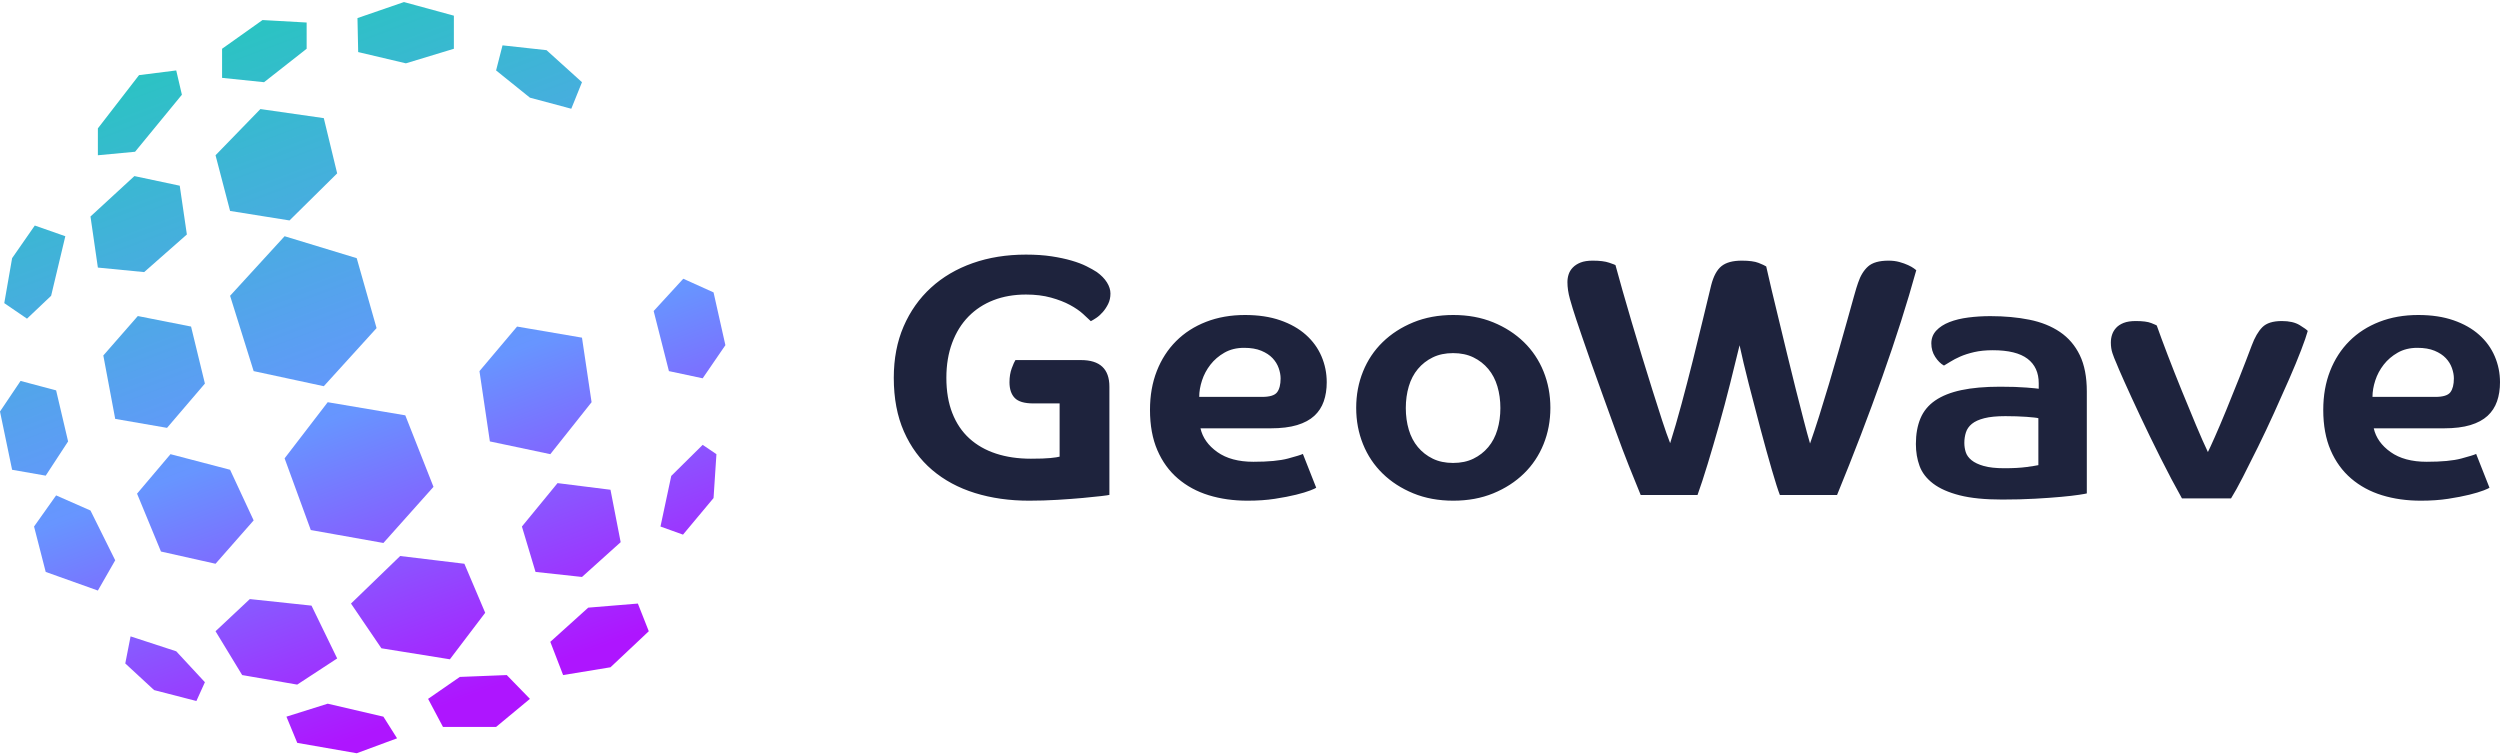 <svg xmlns="http://www.w3.org/2000/svg" width="1132" height="342" viewBox="0 0 1132 342">
  <defs>
    <linearGradient id="geowave-logo-dark-a" x1="68.092%" x2="36.303%" y1="90.999%" y2="3.331%">
      <stop offset="0%" stop-color="#AE15FF"/>
      <stop offset="43.957%" stop-color="#6795FF"/>
      <stop offset="100%" stop-color="#2BC3C3"/>
    </linearGradient>
  </defs>
  <g fill="none" fill-rule="evenodd">
    <path fill="#1E233D" fill-rule="nonzero" d="M465.982,226.712 C470.321,226.712 474.608,226.583 478.841,226.326 C483.074,226.068 486.884,225.785 490.271,225.476 C493.658,225.166 496.436,224.883 498.605,224.626 C500.775,224.368 502.019,224.188 502.336,224.085 L502.336,224.085 L502.336,175.095 C502.336,167.059 498.05,163.041 489.477,163.041 L489.477,163.041 L459.791,163.041 C459.368,163.659 458.812,164.896 458.124,166.75 C457.436,168.605 457.092,170.717 457.092,173.086 C457.092,176.177 457.886,178.547 459.473,180.195 C461.061,181.844 463.866,182.668 467.887,182.668 L467.887,182.668 L479.794,182.668 L479.794,206.776 C479.053,206.982 477.677,207.188 475.666,207.394 C473.655,207.6 470.692,207.703 466.776,207.703 C460.955,207.703 455.69,206.931 450.98,205.385 C446.271,203.84 442.249,201.548 438.915,198.508 C435.582,195.469 433.015,191.657 431.216,187.072 C429.417,182.488 428.517,177.156 428.517,171.077 C428.517,165.205 429.39,159.925 431.137,155.237 C432.883,150.549 435.343,146.583 438.518,143.337 C441.693,140.092 445.477,137.619 449.869,135.919 C454.261,134.219 459.156,133.369 464.554,133.369 C468.787,133.369 472.57,133.833 475.904,134.76 C479.238,135.687 482.095,136.795 484.477,138.083 C486.858,139.371 488.816,140.71 490.35,142.101 C491.885,143.492 493.076,144.599 493.922,145.424 C494.557,145.114 495.378,144.625 496.383,143.955 C497.388,143.286 498.367,142.41 499.32,141.328 C500.272,140.246 501.093,139.01 501.78,137.619 C502.468,136.228 502.812,134.657 502.812,132.906 C502.812,131.257 502.283,129.583 501.225,127.883 C500.166,126.183 498.632,124.612 496.621,123.17 C495.351,122.345 493.79,121.47 491.938,120.543 C490.086,119.615 487.837,118.765 485.191,117.993 C482.545,117.22 479.529,116.576 476.142,116.061 C472.756,115.546 468.893,115.288 464.554,115.288 C455.769,115.288 447.726,116.576 440.423,119.152 C433.121,121.727 426.824,125.436 421.532,130.279 C416.241,135.121 412.113,140.968 409.15,147.819 C406.186,154.67 404.705,162.423 404.705,171.077 C404.705,180.35 406.239,188.463 409.308,195.417 C412.378,202.372 416.637,208.167 422.088,212.803 C427.538,217.439 433.994,220.917 441.455,223.235 C448.917,225.553 457.092,226.712 465.982,226.712 Z M564.858,226.712 C569.41,226.712 573.538,226.429 577.243,225.862 C580.949,225.295 584.151,224.677 586.85,224.007 C589.55,223.337 591.693,222.693 593.281,222.075 C594.869,221.457 595.769,221.045 595.981,220.839 L595.981,220.839 L589.947,205.537 C589.1,205.949 586.85,206.645 583.198,207.624 C579.546,208.603 574.332,209.092 567.557,209.092 C560.782,209.092 555.33,207.624 551.202,204.687 C547.073,201.75 544.533,198.17 543.58,193.945 L543.58,193.945 L575.338,193.945 C580.102,193.945 584.098,193.456 587.327,192.477 C590.555,191.498 593.149,190.107 595.107,188.304 C597.066,186.501 598.495,184.311 599.395,181.735 C600.295,179.159 600.744,176.274 600.744,173.08 C600.744,168.958 599.951,165.043 598.363,161.333 C596.775,157.624 594.419,154.378 591.296,151.596 C588.174,148.814 584.31,146.624 579.705,145.027 C575.1,143.43 569.78,142.631 563.746,142.631 C557.289,142.631 551.413,143.662 546.12,145.723 C540.827,147.783 536.302,150.694 532.544,154.455 C528.786,158.216 525.875,162.724 523.81,167.979 C521.746,173.234 520.714,179.107 520.714,185.599 C520.714,192.606 521.825,198.685 524.048,203.837 C526.272,208.989 529.368,213.265 533.338,216.665 C537.308,220.066 541.965,222.59 547.311,224.239 C552.657,225.888 558.506,226.712 564.858,226.712 Z M571.44,179.716 L543.003,179.716 C543.003,177.333 543.427,174.848 544.274,172.258 C545.121,169.669 546.392,167.287 548.087,165.112 C549.781,162.937 551.899,161.124 554.441,159.674 C556.983,158.224 559.948,157.499 563.338,157.499 C566.409,157.499 569.004,157.939 571.122,158.82 C573.24,159.7 574.935,160.814 576.205,162.16 C577.476,163.506 578.403,165.008 578.986,166.665 C579.568,168.323 579.859,169.876 579.859,171.326 C579.859,174.123 579.33,176.22 578.271,177.618 C577.212,179.017 574.935,179.716 571.44,179.716 L571.44,179.716 Z M658.047,226.712 C664.713,226.712 670.744,225.604 676.141,223.389 C681.537,221.173 686.166,218.185 690.028,214.424 C693.89,210.663 696.853,206.233 698.916,201.132 C700.98,196.032 702.011,190.545 702.011,184.672 C702.011,178.798 700.98,173.311 698.916,168.211 C696.853,163.111 693.89,158.68 690.028,154.919 C686.166,151.158 681.537,148.17 676.141,145.954 C670.744,143.739 664.713,142.631 658.047,142.631 C651.381,142.631 645.35,143.739 639.953,145.954 C634.557,148.17 629.928,151.158 626.066,154.919 C622.204,158.68 619.241,163.111 617.178,168.211 C615.115,173.311 614.083,178.798 614.083,184.672 C614.083,190.545 615.115,196.032 617.178,201.132 C619.241,206.233 622.204,210.663 626.066,214.424 C629.928,218.185 634.557,221.173 639.953,223.389 C645.35,225.604 651.381,226.712 658.047,226.712 Z M657.959,209.622 C654.47,209.622 651.404,208.979 648.76,207.692 C646.117,206.405 643.87,204.654 642.019,202.441 C640.169,200.227 638.795,197.602 637.896,194.564 C636.997,191.527 636.548,188.258 636.548,184.757 C636.548,181.256 636.997,177.987 637.896,174.95 C638.795,171.913 640.169,169.287 642.019,167.073 C643.87,164.86 646.117,163.109 648.76,161.822 C651.404,160.535 654.47,159.892 657.959,159.892 C661.449,159.892 664.515,160.535 667.158,161.822 C669.802,163.109 672.049,164.86 673.899,167.073 C675.749,169.287 677.124,171.913 678.023,174.95 C678.922,177.987 679.371,181.256 679.371,184.757 C679.371,188.258 678.922,191.527 678.023,194.564 C677.124,197.602 675.749,200.227 673.899,202.441 C672.049,204.654 669.802,206.405 667.158,207.692 C664.515,208.979 661.449,209.622 657.959,209.622 Z M768.629,224.148 C770.005,220.338 771.54,215.652 773.233,210.091 C774.926,204.53 776.646,198.66 778.392,192.481 C780.139,186.301 781.805,180.045 783.393,173.712 C784.98,167.378 786.409,161.585 787.679,156.333 C788.737,161.276 790.14,167.172 791.886,174.021 C793.632,180.869 795.405,187.666 797.204,194.412 C799.003,201.157 800.697,207.259 802.284,212.717 C803.871,218.175 805.089,221.986 805.935,224.148 L805.935,224.148 L831.811,224.148 C839.325,205.817 846.152,188.001 852.29,170.699 C858.428,153.398 863.561,137.281 867.689,122.348 C867.583,122.245 867.212,121.962 866.577,121.498 C865.942,121.035 865.069,120.546 863.958,120.031 C862.847,119.516 861.55,119.052 860.069,118.64 C858.587,118.228 856.947,118.022 855.147,118.022 C850.914,118.022 847.818,118.898 845.861,120.649 C843.903,122.399 842.395,124.871 841.336,128.063 C840.913,129.196 840.278,131.282 839.431,134.32 C838.585,137.358 837.579,140.962 836.415,145.133 C835.251,149.304 833.954,153.887 832.526,158.882 C831.097,163.877 829.642,168.871 828.16,173.866 C826.678,178.861 825.197,183.701 823.715,188.387 C822.233,193.073 820.858,197.218 819.588,200.822 C818.741,197.939 817.762,194.334 816.651,190.009 C815.54,185.684 814.349,181.023 813.079,176.029 C811.809,171.034 810.539,165.885 809.269,160.581 C807.999,155.277 806.755,150.128 805.538,145.133 C804.321,140.138 803.21,135.53 802.205,131.308 C801.199,127.085 800.379,123.532 799.744,120.649 C799.109,120.237 797.945,119.696 796.252,119.027 C794.558,118.357 792.018,118.022 788.632,118.022 C784.61,118.022 781.567,118.846 779.504,120.494 C777.44,122.142 775.879,125.025 774.82,129.145 C773.762,133.47 772.519,138.619 771.09,144.593 C769.661,150.566 768.127,156.822 766.486,163.362 C764.846,169.901 763.152,176.415 761.406,182.903 C759.66,189.391 757.94,195.313 756.247,200.668 C755.189,197.99 753.971,194.54 752.596,190.318 C751.22,186.096 749.765,181.538 748.23,176.647 C746.695,171.755 745.108,166.631 743.468,161.276 C741.827,155.921 740.266,150.72 738.784,145.674 C737.303,140.628 735.927,135.89 734.657,131.462 C733.387,127.034 732.329,123.223 731.482,120.031 C731.376,119.928 730.424,119.567 728.625,118.949 C726.825,118.331 724.338,118.022 721.163,118.022 C718.941,118.022 717.115,118.306 715.687,118.872 C714.258,119.439 713.094,120.185 712.194,121.112 C711.294,122.039 710.659,123.069 710.289,124.202 C709.919,125.334 709.733,126.519 709.733,127.755 C709.733,130.123 710.104,132.646 710.845,135.324 C711.586,138.002 712.538,141.091 713.702,144.593 C714.231,146.137 715.078,148.635 716.242,152.085 C717.406,155.535 718.809,159.577 720.449,164.211 C722.089,168.846 723.889,173.866 725.846,179.273 L725.846,179.273 L731.72,195.493 C733.678,200.9 735.636,206.075 737.594,211.018 C739.552,215.961 741.324,220.338 742.912,224.148 L742.912,224.148 L768.629,224.148 Z M906.609,226.199 C912.013,226.199 916.993,226.071 921.549,225.813 C926.105,225.556 930.051,225.273 933.389,224.964 C936.726,224.655 939.401,224.347 941.415,224.038 C943.428,223.729 944.593,223.523 944.911,223.42 L944.911,223.42 L944.911,177.262 C944.911,170.675 943.851,165.194 941.732,160.82 C939.613,156.446 936.62,152.947 932.753,150.323 C928.886,147.698 924.277,145.846 918.926,144.765 C913.576,143.684 907.669,143.144 901.206,143.144 C897.815,143.144 894.504,143.35 891.273,143.762 C888.041,144.173 885.181,144.868 882.691,145.846 C880.201,146.823 878.214,148.11 876.731,149.705 C875.248,151.3 874.506,153.23 874.506,155.494 C874.506,157.758 875.089,159.791 876.254,161.592 C877.42,163.393 878.744,164.705 880.227,165.529 C880.969,165.117 881.949,164.525 883.167,163.753 C884.386,162.982 885.869,162.21 887.617,161.438 C889.366,160.666 891.458,159.997 893.895,159.431 C896.332,158.865 899.14,158.582 902.318,158.582 C909.417,158.582 914.662,159.868 918.052,162.441 C921.443,165.014 923.138,168.719 923.138,173.556 L923.138,173.556 L923.138,176.026 C922.608,175.924 920.754,175.743 917.575,175.486 C914.397,175.229 910.424,175.1 905.656,175.1 C898.769,175.1 892.915,175.615 888.094,176.644 C883.273,177.673 879.327,179.243 876.254,181.353 C873.181,183.462 870.956,186.164 869.579,189.457 C868.202,192.751 867.513,196.61 867.513,201.036 C867.513,204.638 868.069,207.957 869.182,210.993 C870.294,214.029 872.334,216.679 875.3,218.943 C878.267,221.208 882.267,222.983 887.3,224.269 C892.332,225.556 898.769,226.199 906.609,226.199 Z M907.723,212.015 L907.562,212.015 C903.75,212.015 900.652,211.679 898.269,211.006 C895.885,210.334 894.032,209.455 892.708,208.369 C891.384,207.283 890.51,206.067 890.087,204.723 C889.663,203.378 889.451,201.982 889.451,200.533 C889.451,198.878 889.69,197.301 890.166,195.801 C890.643,194.301 891.543,193.008 892.867,191.922 C894.191,190.836 896.071,189.983 898.507,189.362 C900.943,188.742 904.12,188.431 908.039,188.431 C909.734,188.431 911.402,188.457 913.043,188.509 C914.685,188.561 916.194,188.638 917.571,188.742 C918.948,188.845 920.113,188.949 921.066,189.052 C922.02,189.155 922.655,189.259 922.973,189.362 L922.973,189.362 L922.973,210.618 C922.02,210.825 920.219,211.11 917.571,211.472 C914.923,211.834 911.587,212.015 907.562,212.015 L907.723,212.015 Z M1010.207,225.686 C1011.687,223.318 1013.485,220.074 1015.6,215.955 C1017.716,211.836 1019.99,207.305 1022.422,202.363 C1024.855,197.42 1027.287,192.271 1029.72,186.916 C1032.152,181.562 1034.426,176.464 1036.541,171.624 C1038.656,166.785 1040.454,162.434 1041.935,158.572 C1043.416,154.711 1044.42,151.802 1044.949,149.845 C1044.526,149.33 1043.31,148.455 1041.3,147.219 C1039.291,145.984 1036.594,145.366 1033.21,145.366 C1029.191,145.366 1026.256,146.292 1024.405,148.146 C1022.554,150 1020.941,152.78 1019.566,156.487 C1017.874,161.018 1015.997,165.884 1013.935,171.084 C1011.872,176.284 1009.889,181.201 1007.986,185.835 C1006.082,190.469 1004.363,194.511 1002.83,197.96 C1001.296,201.41 1000.265,203.65 999.736,204.68 C998.256,201.59 996.458,197.523 994.342,192.477 C992.227,187.431 990.059,182.179 987.838,176.722 C985.617,171.264 983.502,165.909 981.492,160.658 C979.483,155.406 977.844,150.978 976.574,147.374 C976.469,147.271 975.649,146.91 974.116,146.292 C972.582,145.675 970.229,145.366 967.056,145.366 C964.835,145.366 963.011,145.649 961.583,146.215 C960.155,146.782 959.018,147.528 958.172,148.455 C957.326,149.382 956.718,150.411 956.348,151.544 C955.977,152.677 955.792,153.861 955.792,155.097 C955.792,156.847 956.03,158.444 956.506,159.885 C956.982,161.327 957.59,162.872 958.331,164.519 C958.754,165.652 959.943,168.406 961.9,172.783 C963.857,177.159 966.236,182.334 969.039,188.306 C971.842,194.279 974.909,200.586 978.24,207.228 C981.572,213.87 984.824,220.023 987.997,225.686 L987.997,225.686 L1010.207,225.686 Z M1096.113,226.712 C1100.665,226.712 1104.794,226.429 1108.499,225.862 C1112.204,225.295 1115.406,224.677 1118.106,224.007 C1120.805,223.337 1122.949,222.693 1124.537,222.075 C1126.125,221.457 1127.025,221.045 1127.236,220.839 L1127.236,220.839 L1121.202,205.537 C1120.355,205.949 1118.106,206.645 1114.454,207.624 C1110.801,208.603 1105.588,209.092 1098.813,209.092 C1092.038,209.092 1086.586,207.624 1082.457,204.687 C1078.329,201.75 1075.788,198.17 1074.835,193.945 L1074.835,193.945 L1106.593,193.945 C1111.357,193.945 1115.353,193.456 1118.582,192.477 C1121.811,191.498 1124.405,190.107 1126.363,188.304 C1128.321,186.501 1129.75,184.311 1130.65,181.735 C1131.55,179.159 1132,176.274 1132,173.08 C1132,168.958 1131.206,165.043 1129.618,161.333 C1128.03,157.624 1125.675,154.378 1122.552,151.596 C1119.429,148.814 1115.565,146.624 1110.96,145.027 C1106.355,143.43 1101.036,142.631 1095.002,142.631 C1088.544,142.631 1082.669,143.662 1077.376,145.723 C1072.083,147.783 1067.557,150.694 1063.799,154.455 C1060.041,158.216 1057.13,162.724 1055.066,167.979 C1053.002,173.234 1051.969,179.107 1051.969,185.599 C1051.969,192.606 1053.081,198.685 1055.304,203.837 C1057.527,208.989 1060.624,213.265 1064.593,216.665 C1068.563,220.066 1073.221,222.59 1078.567,224.239 C1083.913,225.888 1089.762,226.712 1096.113,226.712 Z M1102.695,179.716 L1074.259,179.716 C1074.259,177.333 1074.682,174.848 1075.53,172.258 C1076.377,169.669 1077.648,167.287 1079.342,165.112 C1081.037,162.937 1083.155,161.124 1085.697,159.674 C1088.239,158.224 1091.204,157.499 1094.593,157.499 C1097.664,157.499 1100.259,157.939 1102.377,158.82 C1104.496,159.7 1106.19,160.814 1107.461,162.16 C1108.732,163.506 1109.659,165.008 1110.241,166.665 C1110.824,168.323 1111.115,169.876 1111.115,171.326 C1111.115,174.123 1110.585,176.22 1109.526,177.618 C1108.467,179.017 1106.19,179.716 1102.695,179.716 L1102.695,179.716 Z"/>
    <path fill="url(#geowave-logo-dark-a)" d="M148.387,318.63 L173.603,324.506 L179.792,334.305 L161.521,341.068 L134.598,336.374 L129.698,324.506 L148.387,318.63 Z M229.46,305.669 L239.954,316.446 L224.628,329.154 L200.579,329.154 L193.842,316.446 L208.203,306.51 L229.46,305.669 Z M59.122,288.151 L79.797,294.907 L92.782,308.901 L88.929,317.412 L69.783,312.475 L56.728,300.419 L59.122,288.151 Z M113.121,271.259 L141.051,274.227 L152.674,298.142 L134.569,309.988 L109.655,305.669 L97.592,285.825 L113.121,271.259 Z M288.825,273.291 L293.769,285.825 L276.427,302.145 L254.979,305.669 L249.18,290.623 L266.346,275.144 L288.825,273.291 Z M181.2,251.761 L210.275,255.268 L219.697,277.464 L203.706,298.527 L172.699,293.543 L158.931,273.291 L181.2,251.761 Z M25.41,224.314 L40.972,231.16 L52.166,253.699 L44.317,267.402 L20.698,258.967 L15.418,238.412 L25.41,224.314 Z M252.458,218.754 L276.427,221.759 L281.037,245.495 L263.522,261.246 L242.485,258.967 L236.322,238.412 L252.458,218.754 Z M77.199,205.649 L104.183,212.711 L114.852,235.632 L97.592,255.268 L72.883,249.73 L62.057,223.527 L77.199,205.649 Z M148.387,182.119 L183.518,188.061 L196.283,220.442 L173.603,245.858 L140.727,240 L128.868,207.539 L148.387,182.119 Z M318.172,201.434 L324.402,205.649 L323.095,225.508 L309.262,242.084 L299.065,238.412 L303.943,215.501 L318.172,201.434 Z M9.309,172.489 L25.41,176.758 L30.835,199.874 L20.698,215.375 L5.481,212.711 L0,186.335 L9.309,172.489 Z M234.128,147.868 L263.522,152.89 L267.869,182.119 L249.18,205.649 L221.814,199.874 L217.102,168.042 L234.128,147.868 Z M62.403,143.102 L86.512,147.868 L92.782,173.681 L75.63,193.735 L52.166,189.672 L46.784,160.962 L62.403,143.102 Z M128.868,106.964 L161.521,116.902 L170.511,148.563 L146.617,174.872 L114.852,168.042 L104.183,133.935 L128.868,106.964 Z M309.388,126.212 L323.095,132.394 L328.456,156.295 L318.172,171.298 L302.888,168.042 L295.978,140.83 L309.388,126.212 Z M15.755,102.122 L29.578,106.964 L23.149,133.935 L12.226,144.293 L1.932,137.258 L5.481,116.902 L15.755,102.122 Z M60.858,79.73 L81.383,84.088 L84.613,106.17 L65.27,123.208 L44.317,121.161 L40.972,98.029 L60.858,79.73 Z M117.908,49.381 L146.617,53.492 L152.668,78.503 L131.092,99.816 L104.183,95.516 L97.592,70.299 L117.908,49.381 Z M79.797,31.895 L82.361,42.892 L61.161,68.714 L44.317,70.299 L44.317,58.131 L62.953,34.02 L79.797,31.895 Z M227.539,20.535 L247.467,22.717 L263.522,37.219 L258.68,49.242 L239.954,44.229 L224.628,31.895 L227.539,20.535 Z M118.865,9.078 L138.849,10.197 L138.849,22.079 L119.567,37.219 L100.555,35.257 L100.555,22.079 L118.865,9.078 Z M182.923,0.932 L205.515,7.099 L205.515,22.079 L183.79,28.677 L162.186,23.575 L161.863,8.19 L182.923,0.932 Z"/>
  </g>
</svg>
